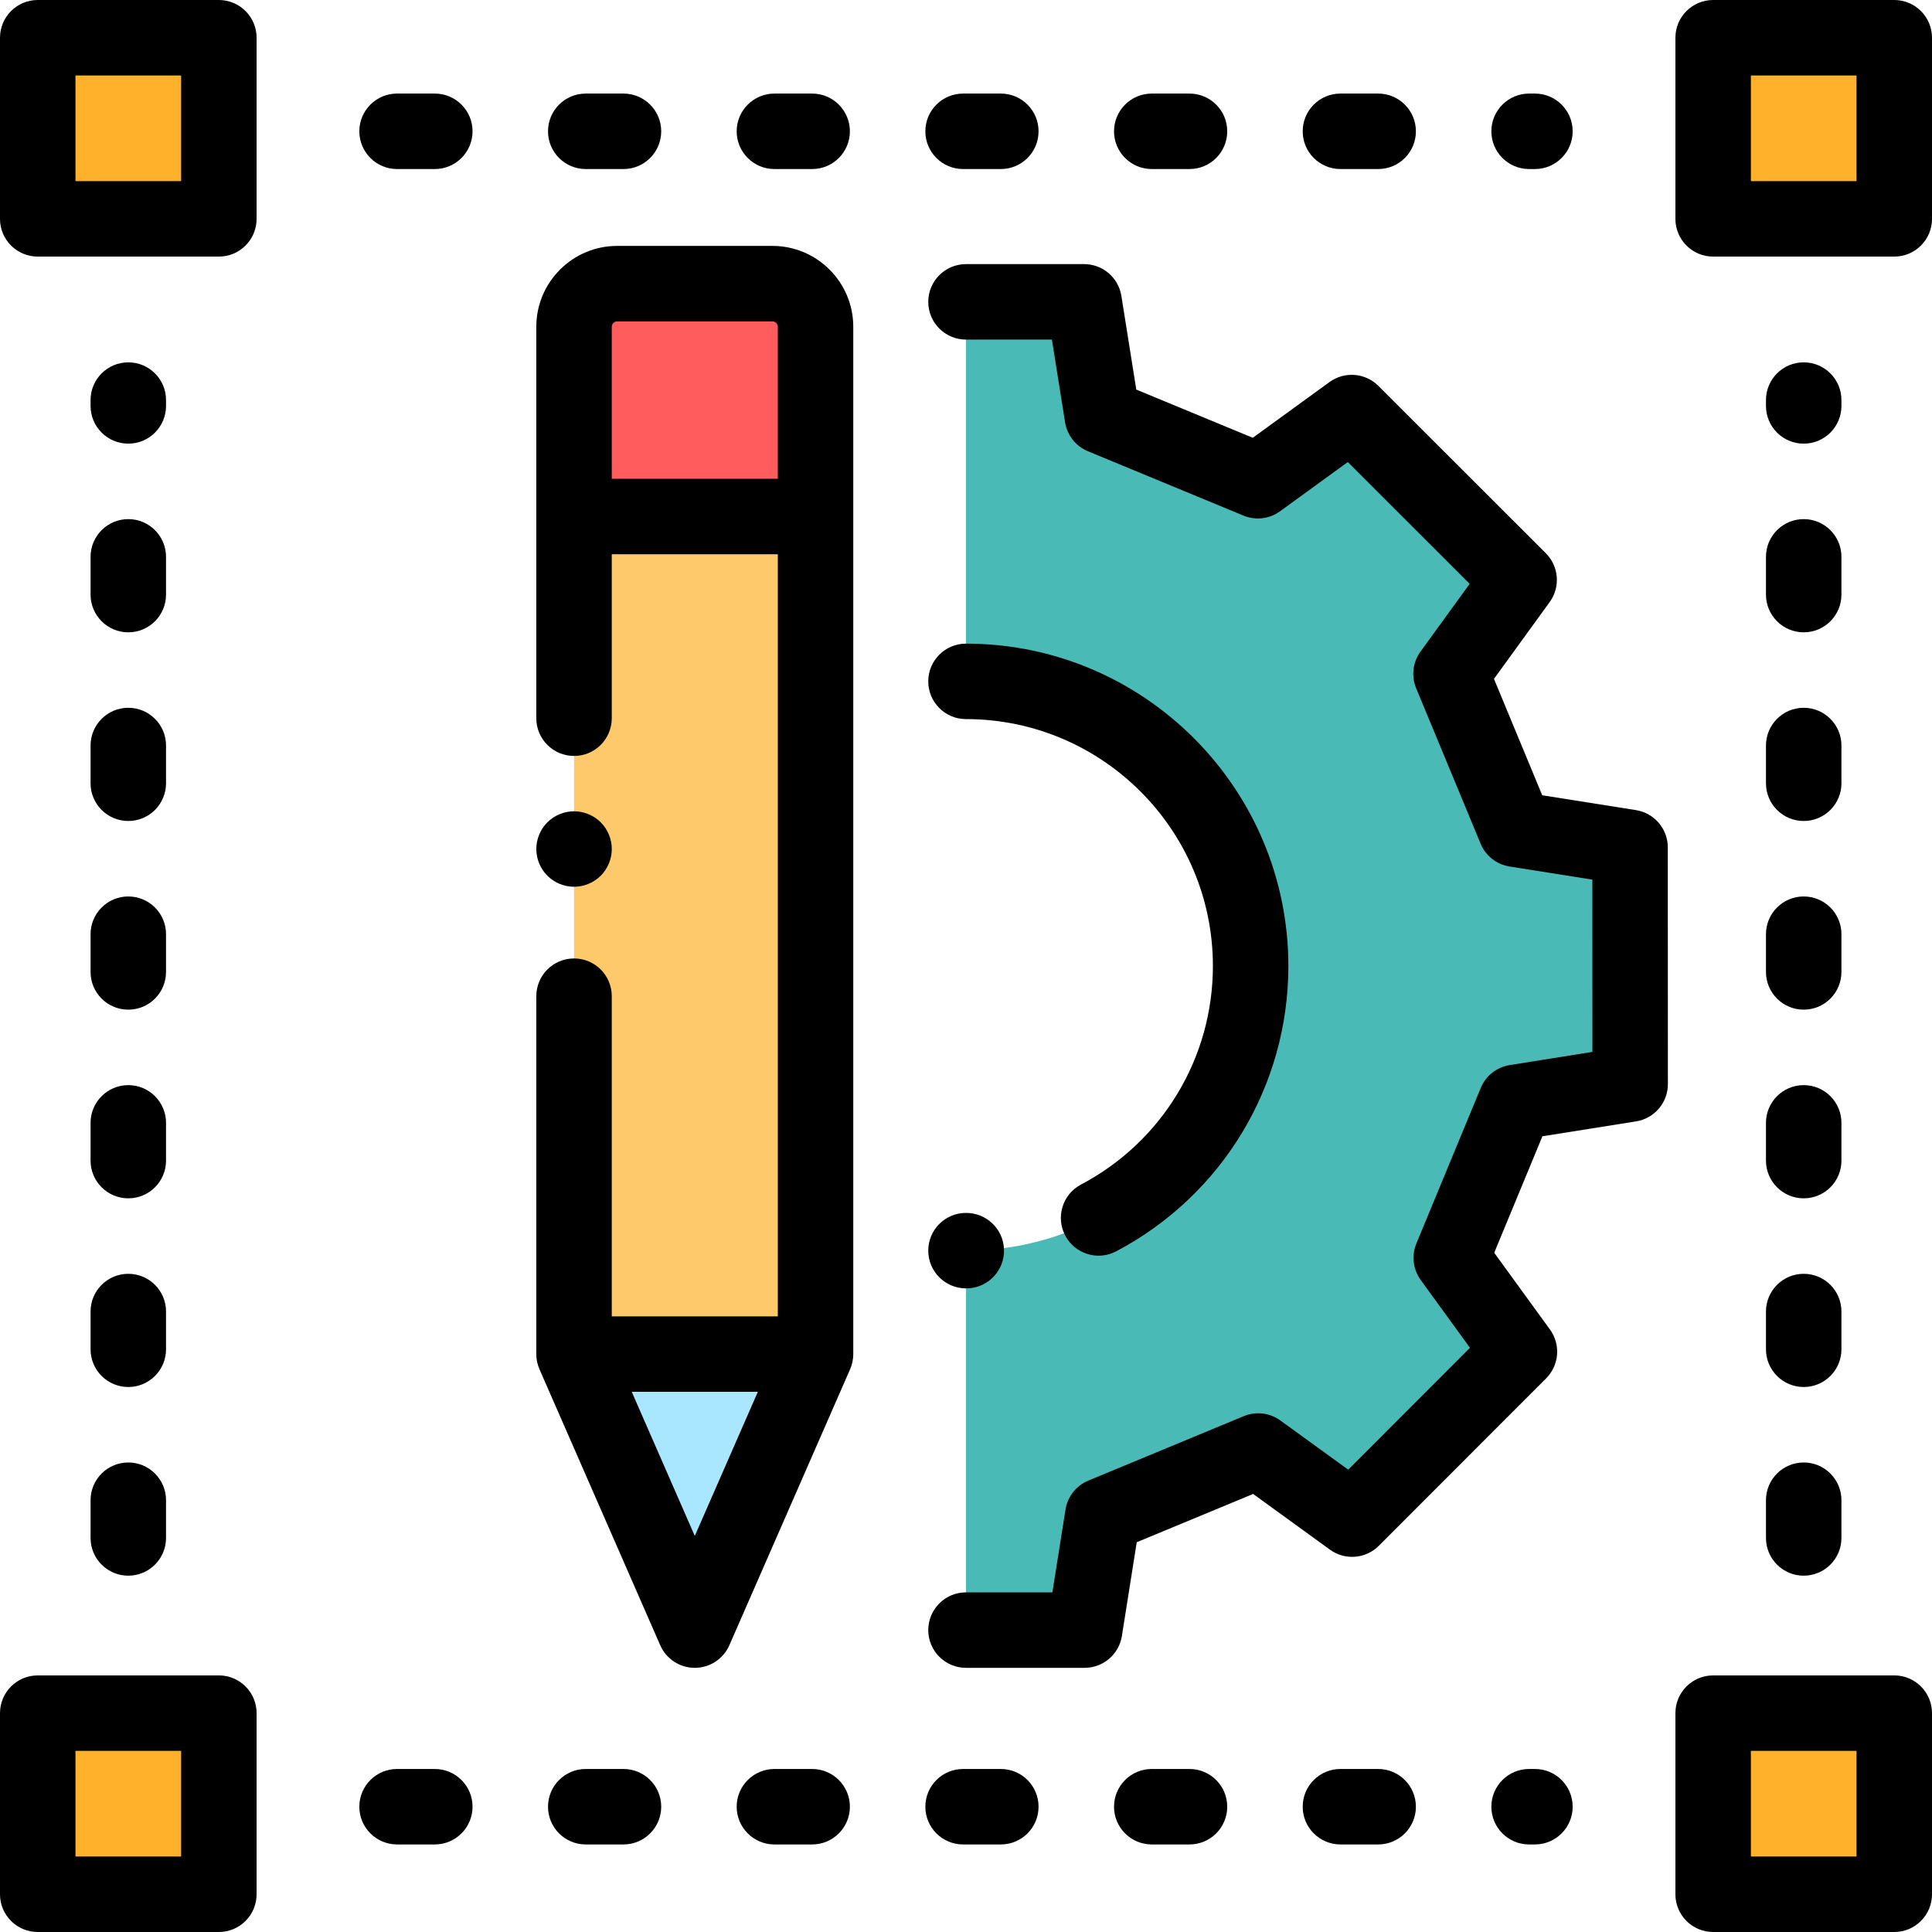 <?xml version="1.0" encoding="iso-8859-1"?>
<!-- Generator: Adobe Illustrator 19.0.0, SVG Export Plug-In . SVG Version: 6.00 Build 0)  -->
<svg version="1.1" id="Capa_1" xmlns="http://www.w3.org/2000/svg" xmlns:xlink="http://www.w3.org/1999/xlink" x="0px" y="0px"
	 viewBox="0 0 512 512" style="enable-background:new 0 0 512 512;" xml:space="preserve">
<path style="fill:#49bab6;" d="M401.655,292.132l30.352-4.832l-0.026-62.734l-30.366-4.811l-17.079-41.189l18.051-24.887
	l-44.375-44.344l-24.865,18.064l-41.214-17.053L287.3,79.993l-31.301,0.013v100.562c41.66,0,75.431,33.772,75.431,75.431
	c0,41.66-33.772,75.431-75.431,75.431v100.562l31.435-0.013l4.811-30.365l41.189-17.079l24.887,18.051l44.344-44.375l-18.064-24.865
	L401.655,292.132z"/>
<g>
	<rect x="10" y="454" style="fill:#FEB12B;" width="48" height="48"/>
	<rect x="454" y="454" style="fill:#FEB12B;" width="48" height="48"/>
	<rect x="10" y="10" style="fill:#FEB12B;" width="48" height="48"/>
	<rect x="454" y="10" style="fill:#FEB12B;" width="48" height="48"/>
</g>
<path style="fill:#FEC96B;" d="M152.127,118.597v-32c0-6.312,5.117-11.429,11.429-11.429h41.143c6.312,0,11.429,5.117,11.429,11.429
	V358.85h-64V250.286V118.597H152.127z"/>
<path style="fill:#FF5D5D;" d="M204.698,75.168h-41.143c-6.312,0-11.429,5.117-11.429,11.429v50.286h64V86.597
	C216.127,80.285,211.01,75.168,204.698,75.168z"/>
<polygon style="fill:#A8E7FF;" points="216.127,358.85 184.127,431.993 152.127,358.85 "/>
<path d="M433.545,214.689l-24.837-3.935l-12.791-30.847l14.765-20.356c2.888-3.98,2.452-9.469-1.026-12.945l-44.375-44.344
	c-3.479-3.477-8.97-3.907-12.945-1.017l-20.337,14.773l-30.87-12.773l-3.952-24.824c-0.773-4.854-4.96-8.427-9.876-8.427H256
	c-5.522,0-10,4.477-10,10s4.478,10,10,10h22.768l3.49,21.924c0.547,3.435,2.839,6.338,6.053,7.668l41.214,17.053
	c3.214,1.329,6.888,0.894,9.7-1.15l17.959-13.045l32.297,32.275l-13.039,17.977c-2.042,2.815-2.475,6.489-1.143,9.702l17.08,41.188
	c1.332,3.212,4.237,5.502,7.673,6.046l21.934,3.475l0.019,45.66l-21.92,3.49c-3.435,0.547-6.338,2.839-7.668,6.053l-17.054,41.214
	c-1.33,3.213-0.895,6.887,1.149,9.7l13.046,17.958l-32.274,32.297l-17.978-13.038c-2.815-2.042-6.489-2.475-9.701-1.143
	l-41.188,17.079c-3.213,1.332-5.503,4.238-6.047,7.673l-3.476,21.943H256c-5.522,0-10,4.478-10,10s4.478,10,10,10h31.435
	c4.919,0,9.107-3.577,9.877-8.436l3.936-24.851l30.848-12.791l20.356,14.765c3.979,2.887,9.469,2.453,12.944-1.026l44.344-44.374
	c3.477-3.479,3.907-8.968,1.018-12.945l-14.774-20.337l12.774-30.87l24.823-3.952c4.856-0.773,8.43-4.963,8.428-9.88l-0.026-62.734
	C441.979,219.645,438.402,215.458,433.545,214.689z"/>
<path d="M245.999,331.432c0,5.522,4.478,10,10,10c0.128,0,0.334-0.004,0.463-0.009c5.519-0.212,9.82-4.857,9.607-10.377
	c-0.209-5.446-4.751-9.677-10.161-9.614C250.427,321.48,245.999,325.939,245.999,331.432z"/>
<path d="M286.474,313.919c-4.885,2.576-6.757,8.625-4.18,13.51c1.791,3.397,5.262,5.337,8.854,5.337
	c1.572,0,3.169-0.372,4.656-1.157c28.144-14.844,45.627-43.815,45.627-75.608c0-47.107-38.324-85.432-85.432-85.432
	c-5.522,0-10,4.477-10,10s4.478,10,10,10c36.079,0,65.432,29.353,65.432,65.432C321.431,280.353,308.036,302.546,286.474,313.919z"
	/>
<path d="M58,444H10c-5.522,0-10,4.478-10,10v48c0,5.522,4.478,10,10,10h48c5.522,0,10-4.478,10-10v-48C68,448.478,63.522,444,58,444
	z M48,492H20v-28h28V492z"/>
<path d="M502,444h-48c-5.522,0-10,4.478-10,10v48c0,5.522,4.478,10,10,10h48c5.522,0,10-4.478,10-10v-48
	C512,448.478,507.522,444,502,444z M492,492h-28v-28h28V492z"/>
<path d="M58,0H10C4.478,0,0,4.477,0,10v48c0,5.523,4.478,10,10,10h48c5.522,0,10-4.477,10-10V10C68,4.477,63.522,0,58,0z M48,48H20
	V20h28V48z"/>
<path d="M502,0h-48c-5.522,0-10,4.477-10,10v48c0,5.523,4.478,10,10,10h48c5.522,0,10-4.477,10-10V10C512,4.477,507.522,0,502,0z
	 M492,48h-28V20h28V48z"/>
<path d="M468,407.571c0,5.522,4.478,10,10,10s10-4.478,10-10v-10c0-5.522-4.478-10-10-10s-10,4.478-10,10V407.571z"/>
<path d="M468,357.571c0,5.522,4.478,10,10,10s10-4.478,10-10v-10c0-5.522-4.478-10-10-10s-10,4.478-10,10V357.571z"/>
<path d="M478,117.571c5.522,0,10-4.477,10-10v-1.546c0-5.523-4.478-10-10-10s-10,4.477-10,10v1.546
	C468,113.094,472.478,117.571,478,117.571z"/>
<path d="M468,307.571c0,5.522,4.478,10,10,10s10-4.478,10-10v-10c0-5.522-4.478-10-10-10s-10,4.478-10,10V307.571z"/>
<path d="M468,157.571c0,5.523,4.478,10,10,10s10-4.477,10-10v-10c0-5.523-4.478-10-10-10s-10,4.477-10,10V157.571z"/>
<path d="M468,257.571c0,5.522,4.478,10,10,10s10-4.478,10-10v-10c0-5.523-4.478-10-10-10s-10,4.477-10,10V257.571z"/>
<path d="M468,207.571c0,5.523,4.478,10,10,10s10-4.477,10-10v-10c0-5.523-4.478-10-10-10s-10,4.477-10,10V207.571z"/>
<path d="M24,257.571c0,5.522,4.478,10,10,10s10-4.478,10-10v-10c0-5.523-4.478-10-10-10s-10,4.477-10,10V257.571z"/>
<path d="M24,307.571c0,5.522,4.478,10,10,10s10-4.478,10-10v-10c0-5.522-4.478-10-10-10s-10,4.478-10,10V307.571z"/>
<path d="M34,117.571c5.522,0,10-4.477,10-10v-1.546c0-5.523-4.478-10-10-10s-10,4.477-10,10v1.546
	C24,113.094,28.478,117.571,34,117.571z"/>
<path d="M24,207.571c0,5.523,4.478,10,10,10s10-4.477,10-10v-10c0-5.523-4.478-10-10-10s-10,4.477-10,10V207.571z"/>
<path d="M24,357.571c0,5.522,4.478,10,10,10s10-4.478,10-10v-10c0-5.522-4.478-10-10-10s-10,4.478-10,10V357.571z"/>
<path d="M24,157.571c0,5.523,4.478,10,10,10s10-4.477,10-10v-10c0-5.523-4.478-10-10-10s-10,4.477-10,10V157.571z"/>
<path d="M24,407.571c0,5.522,4.478,10,10,10s10-4.478,10-10v-10c0-5.522-4.478-10-10-10s-10,4.478-10,10V407.571z"/>
<path d="M315.228,468.798h-10c-5.522,0-10,4.478-10,10s4.478,10,10,10h10c5.522,0,10-4.478,10-10S320.75,468.798,315.228,468.798z"
	/>
<path d="M215.228,468.798h-10c-5.522,0-10,4.478-10,10s4.478,10,10,10h10c5.522,0,10-4.478,10-10S220.75,468.798,215.228,468.798z"
	/>
<path d="M265.228,468.798h-10c-5.522,0-10,4.478-10,10s4.478,10,10,10h10c5.522,0,10-4.478,10-10S270.75,468.798,265.228,468.798z"
	/>
<path d="M165.228,468.798h-10c-5.522,0-10,4.478-10,10s4.478,10,10,10h10c5.522,0,10-4.478,10-10S170.75,468.798,165.228,468.798z"
	/>
<path d="M365.228,468.798h-10c-5.522,0-10,4.478-10,10s4.478,10,10,10h10c5.522,0,10-4.478,10-10S370.75,468.798,365.228,468.798z"
	/>
<path d="M115.228,468.798h-10c-5.522,0-10,4.478-10,10s4.478,10,10,10h10c5.522,0,10-4.478,10-10S120.75,468.798,115.228,468.798z"
	/>
<path d="M406.772,468.798h-1.545c-5.522,0-10,4.478-10,10s4.478,10,10,10h1.545c5.522,0,10-4.478,10-10
	S412.295,468.798,406.772,468.798z"/>
<path d="M305.228,44.798h10c5.522,0,10-4.477,10-10s-4.478-10-10-10h-10c-5.522,0-10,4.477-10,10S299.705,44.798,305.228,44.798z"/>
<path d="M255.228,44.798h10c5.522,0,10-4.477,10-10s-4.478-10-10-10h-10c-5.522,0-10,4.477-10,10S249.705,44.798,255.228,44.798z"/>
<path d="M405.228,44.798h1.545c5.522,0,10-4.477,10-10s-4.478-10-10-10h-1.545c-5.522,0-10,4.477-10,10
	S399.705,44.798,405.228,44.798z"/>
<path d="M355.228,44.798h10c5.522,0,10-4.477,10-10s-4.478-10-10-10h-10c-5.522,0-10,4.477-10,10S349.705,44.798,355.228,44.798z"/>
<path d="M205.228,44.798h10c5.522,0,10-4.477,10-10s-4.478-10-10-10h-10c-5.522,0-10,4.477-10,10S199.705,44.798,205.228,44.798z"/>
<path d="M155.228,44.798h10c5.522,0,10-4.477,10-10s-4.478-10-10-10h-10c-5.522,0-10,4.477-10,10S149.705,44.798,155.228,44.798z"/>
<path d="M115.228,24.798h-10c-5.522,0-10,4.477-10,10s4.478,10,10,10h10c5.522,0,10-4.477,10-10S120.75,24.798,115.228,24.798z"/>
<path d="M152.13,235c2.63,0,5.21-1.07,7.07-2.93c1.859-1.86,2.93-4.44,2.93-7.07s-1.07-5.21-2.93-7.07
	c-1.86-1.86-4.44-2.93-7.07-2.93c-2.64,0-5.21,1.07-7.07,2.93c-1.87,1.86-2.93,4.43-2.93,7.07c0,2.63,1.06,5.21,2.93,7.07
	C146.92,233.93,149.49,235,152.13,235z"/>
<path d="M204.698,65.168h-41.143c-11.815,0-21.429,9.613-21.429,21.429v103.737c0,5.523,4.478,10,10,10s10-4.477,10-10v-43.451h44
	v201.968h-44V264c0-5.522-4.478-10-10-10s-10,4.478-10,10v94.851c0,1.38,0.285,2.744,0.839,4.008l32,73.143
	c1.592,3.641,5.188,5.992,9.161,5.992s7.569-2.352,9.161-5.992l32-73.143c0.554-1.264,0.839-2.628,0.839-4.008V86.597
	C226.127,74.781,216.514,65.168,204.698,65.168z M162.127,126.882V86.597c0-0.788,0.641-1.429,1.429-1.429h41.143
	c0.788,0,1.429,0.641,1.429,1.429v40.286L162.127,126.882L162.127,126.882z M184.127,407.044l-16.71-38.193h33.419L184.127,407.044z
	"/>
<g>
</g>
<g>
</g>
<g>
</g>
<g>
</g>
<g>
</g>
<g>
</g>
<g>
</g>
<g>
</g>
<g>
</g>
<g>
</g>
<g>
</g>
<g>
</g>
<g>
</g>
<g>
</g>
<g>
</g>
</svg>
